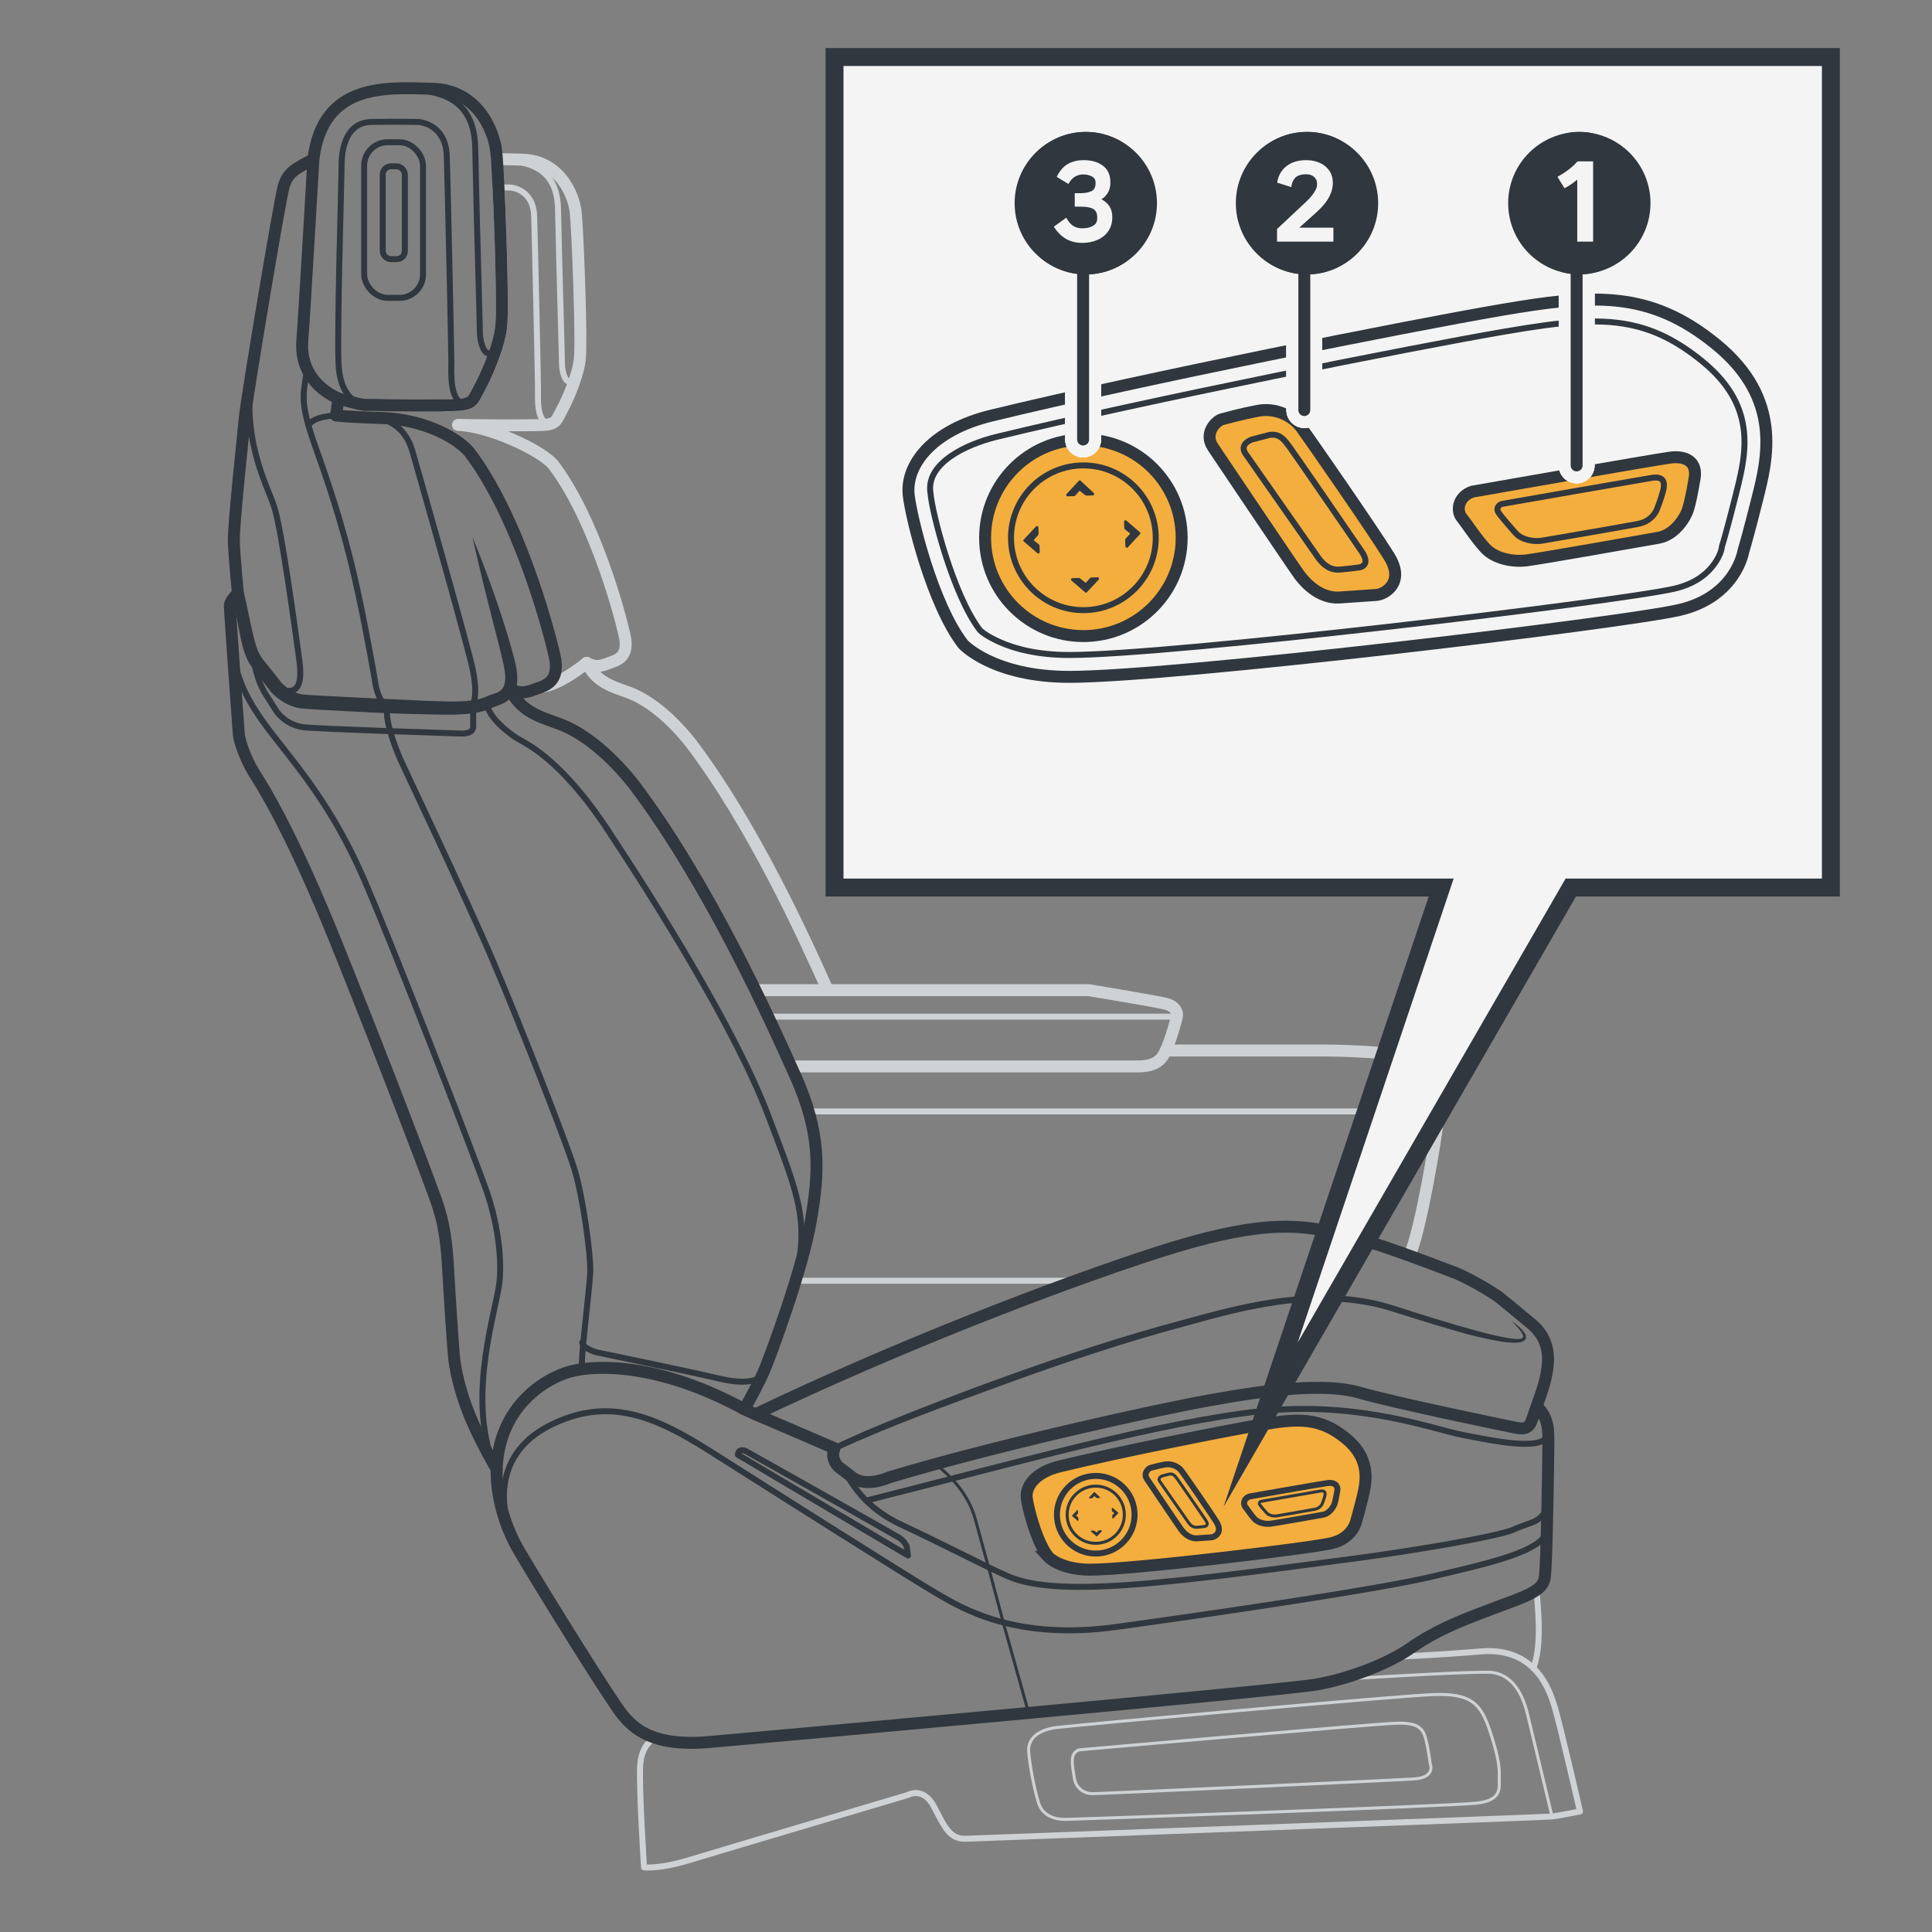 <?xml version="1.0" encoding="UTF-8"?><svg xmlns="http://www.w3.org/2000/svg" width="161.749" height="161.749" viewBox="0 0 161.749 161.749"><rect x="0" y="0" width="161.749" height="161.749" fill="#808080" stroke="none"/><g id="uuid-283970c7-d115-496a-beda-0568c94e3e4d"><path d="m54.87,145.493s-1.169.421-1.275,2.335.325,8.507.325,8.507c0,0,1.27.159,3.716-.585s18.384-5.476,18.384-5.476c0,0,1.287-.744,2.191,1.01s1.34,2.711,2.664,2.658,48.588-1.808,49.066-1.861,2.339-.425,2.339-.425c0,0-1.701-7.39-2.127-8.772s-1.595-4.998-6.167-4.625-7.068.44-7.068.44" style="fill:none; stroke:#cfd2d4; stroke-linecap:round; stroke-linejoin:round; stroke-width:.5px;"/><path d="m128.379,139.66c.818-2.2.27-5.666.278-6.565" style="fill:none; stroke:#cfd2d4; stroke-linecap:round; stroke-linejoin:round; stroke-width:.5px;"/><path d="m86.956,150.965c-.52-1.687-.877-4.107-.837-4.586s.359-1.515,2.393-1.755,28.312-2.632,31.462-2.751,3.988.718,4.745,2.991.837,3.19.798,3.908.399,1.954-1.914,2.193-32.658,1.316-34.333,1.356-2.179-.921-2.313-1.356Z" style="fill:none; stroke:#cfd2d4; stroke-linecap:round; stroke-linejoin:round; stroke-width:.25px;"/><path d="m90.345,146.499s24.842-2.193,26.597-2.233,2.193.399,2.432,1.356.359,1.994.359,1.994c0,0,.518,1.196-1.316,1.316s-26.278,1.236-26.956,1.236-1.396-.439-1.515-1.316-.479-2.074.399-2.353Z" style="fill:none; stroke:#cfd2d4; stroke-linecap:round; stroke-linejoin:round; stroke-width:.25px;"/><path d="m112.111,140.597c9.059-.558,11.531-.598,12.448-.598s2.585.399,3.326,3.509,2.056,8.573,2.056,8.573" style="fill:none; stroke:#cfd2d4; stroke-linecap:round; stroke-linejoin:round; stroke-width:.25px;"/><path d="m63.244,82.899h27.925s5.669.936,6.453,1.142.991.743.908,1.073-.66,2.601-1.238,3.385-1.61.784-2.147.784h-28.911" style="fill:none; stroke:#cfd2d4; stroke-linecap:round; stroke-linejoin:round;"/><line x1="98.53" y1="85.115" x2="64.413" y2="85.115" style="fill:none; stroke:#cfd2d4; stroke-linecap:round; stroke-linejoin:round; stroke-width:.5px;"/><path d="m41.741,15.683c.19,3.99.37,10.35.22,11.68-.21,1.82-1.35,4.26-1.86,5.19-.5.92-.5,1.26-1.72,1.35-.23.01-.6.02-1.05.04m31.96,48.96c-.03-.08-.06-.16-.1-.24-1.84-4.1-6.15-13.61-11.39-20.5-1.87-2.34-3.74-3.68-5.23-4.21-1.48-.53-2.64-.87-3.45-2.46.81.46,1.35.22,1.97-.02.51-.19,1.62-.43,1.2-2.29-.49-2.15-2.58-9.8-5.98-14.29-1.06-1.24-5.429-3.25-7.969-3.32.74.03,6.169.07,7.189,0,.16-.01.3-.03.41-.05.63-.12.69-.43,1.04-1.08.33-.59.95-1.91,1.31-3.18,0-.01.01-.01.01-.02v-.01c.11-.39.2-.78.24-1.14.18-1.52-.18-10.93-.35-12.38-.18-1.45-1.35-4.27-4.49-4.35-.66-.01-1.37-.04-2.1-.03" style="fill:none; stroke:#cfd2d4; stroke-linecap:round; stroke-linejoin:round;"/><path d="m41.741,15.683c.61.01,1,.02,1,.02,0,0,1.91.1,1.98,2.4s.32,13.54.32,14.43c0,.85-.13,2.72.9,2.99.04.02.09.02.13.03" style="fill:none; stroke:#cfd2d4; stroke-linecap:round; stroke-linejoin:round; stroke-width:.5px;"/><path d="m48.301,31.233v.01c-.8,1.69-1.25-.08-1.25-.72s-.25-8.74-.33-12.98c-.06-3.39-2.27-4.12-5.11-4.11" style="fill:none; stroke:#cfd2d4; stroke-linecap:round; stroke-linejoin:round; stroke-width:.5px;"/><path d="m97.601,87.95h13.269c1.854,0,6.146.172,6.941.596s1.748,1.219,1.748,1.854v2.172s.795,1.06.742,1.748-1.335,8.732-2.31,10.803" style="fill:none; stroke:#cfd2d4; stroke-linecap:round; stroke-linejoin:round;"/><path d="m119.558,92.572s-1.007.477-2.702.477h-49.163" style="fill:none; stroke:#cfd2d4; stroke-linecap:round; stroke-linejoin:round; stroke-width:.5px;"/><path d="m49.121,55.493s-2.223,1.85-3.73,1.988" style="fill:none; stroke:#cfd2d4; stroke-linecap:round; stroke-linejoin:round;"/><line x1="90.022" y1="107.226" x2="66.543" y2="107.226" style="fill:none; stroke:#cfd2d4; stroke-linecap:round; stroke-linejoin:round; stroke-width:.5px;"/><path d="m28.339,33.368l-.205,1.416s.843.126,3.878.211,6.027,1.391,7.292,2.866c4.046,5.353,6.54,14.473,7.123,17.028.507,2.224-.816,2.507-1.433,2.74-.739.278-1.375.566-2.344.018.969,1.897,2.344,2.3,4.114,2.932s4.004,2.234,6.238,5.016c6.238,8.219,11.38,19.557,13.572,24.446s2.023,8.05,1.307,12.181-3.288,11.001-3.793,12.265-1.77,3.498-1.77,3.498l.927.421c11.886-5.69,25.373-10.874,33.592-13.529s11.506-2.402,14.752-1.728,8.43,2.74,10.031,3.33,3.751,2.023,3.751,2.023c0,0,.548.421,2.824,2.318s1.307,4.51.464,6.912c1.054,1.012.969,2.107.969,3.245s-.126,9.905-.295,11.085-1.559,1.559-4.468,2.655-4.678,1.812-6.744,3.245-5.311,2.613-7.966,3.077-45.941,4.383-50.788,4.805-6.364-1.222-7.249-2.276-6.533-10.115-8.64-13.698-1.897-6.87-1.897-6.87c0,0-1.349-2.276-2.234-4.426s-1.264-4.088-1.349-5.1-.295-3.962-.506-7.629-.885-5.058-1.349-6.364-3.92-10.411-7.882-20.273-6.364-13.487-7.039-14.583-1.18-2.613-1.222-3.077-.759-10.411-.759-10.832.674-1.054.674-1.054c0,0-.295-2.95-.337-4.341s.801-9.062.927-10.453,2.908-18.124,3.245-19.262.885-1.433,2.487-2.276c.801-6.491,6.196-5.985,9.947-5.901s5.142,3.456,5.353,5.184.632,12.939.421,14.752-1.349,4.257-1.855,5.184-.506,1.264-1.728,1.349-6.238.042-7.123,0-.343.186-2.914-.531Z" style="fill:none; stroke:#30373e; stroke-linecap:round; stroke-linejoin:round;"/><path d="m26.238,13.331s-.759,13.108-.927,15.173.832,3.87,3.029,4.864" style="fill:none; stroke:#30373e; stroke-linecap:round; stroke-linejoin:round;"/><path d="m25.702,30.882c-.265,2.175-.728,2.554.789,6.769s2.571,7.755,3.456,11.844,1.517,7.924,1.517,7.924c0,0,.295,1.559,1.012,1.644" style="fill:none; stroke:#30373e; stroke-linecap:round; stroke-linejoin:round; stroke-width:.5px;"/><path d="m20.403,49.553c.349,1.419.592,2.896.955,4.237.196.689.428,1.191.9,1.718l1.376,1.731-.041-.05c.394.396.958.771,1.482.897.238.064.586.076.933.103l1.038.064,4.171.213,4.171.194c1.392.038,2.783.148,4.086-.015.324-.041.628-.103.914-.202.144-.049.288-.111.46-.182.171-.073.384-.14.523-.185.602-.185.844-.48.915-1.064.065-.567-.09-1.22-.245-1.892-.154-.67-.326-1.343-.502-2.015-.689-2.695-1.385-5.398-1.981-8.133,1.069,2.589,2.009,5.218,2.846,7.889.202.67.401,1.341.584,2.025.171.676.375,1.401.305,2.232-.036.409-.173.866-.479,1.239-.309.371-.742.584-1.101.704-.191.066-.311.104-.461.17-.149.064-.324.143-.509.209-.372.135-.754.216-1.121.269-1.469.202-2.878.103-4.271.089-1.398-.038-2.794-.077-4.189-.145l-4.185-.221-1.05-.067c-.347-.031-.702-.03-1.142-.138-.83-.226-1.468-.659-2.055-1.243l-.021-.024-.02-.026-1.318-1.712c-.202-.257-.506-.651-.666-1.015-.18-.375-.301-.755-.4-1.126-.365-1.482-.559-2.893-.876-4.31-.06-.269.109-.537.379-.597.266-.059.53.105.594.368l.002.009Z" style="fill:#30373e; stroke-width:0px;"/><path d="m39.226,59.215c.531-.069.752-1.123.372-3.062s-4.636-16.859-5.058-18.334-1.308-2.467-2.909-2.835" style="fill:none; stroke:#30373e; stroke-linecap:round; stroke-linejoin:round; stroke-width:.5px;"/><path d="m23.161,57.586c1.307.548,2.276.421,1.897-2.318s-1.475-10.916-2.107-12.855-2.814-5.64-1.816-11.704" style="fill:none; stroke:#30373e; stroke-linecap:round; stroke-linejoin:round; stroke-width:.5px;"/><path d="m30.4,33.882s-1.94-.236-2.061-3.481.259-15.342.259-16.606.337-3.54,2.487-3.583,3.962,0,3.962,0c0,0,2.276.126,2.36,2.866s.379,16.143.379,17.196-.169,3.422,1.222,3.608" style="fill:none; stroke:#30373e; stroke-linecap:round; stroke-linejoin:round; stroke-width:.5px;"/><rect x="30.488" y="11.908" width="4.927" height="13.029" rx="1.959" ry="1.959" style="fill:none; stroke:#30373e; stroke-linecap:round; stroke-linejoin:round; stroke-width:.5px;"/><rect x="32.042" y="13.925" width="1.852" height="7.771" rx=".679" ry=".679" style="fill:none; stroke:#30373e; stroke-linecap:round; stroke-linejoin:round; stroke-width:.5px;"/><path d="m30.996,7.664c4.584-.418,8.702-.319,8.792,4.74s.388,14.716.388,15.476.547,2.886,1.497.848" style="fill:none; stroke:#30373e; stroke-linecap:round; stroke-linejoin:round; stroke-width:.5px;"/><path d="m28.134,34.784s-1.915.041-2.31.834" style="fill:none; stroke:#30373e; stroke-linecap:round; stroke-linejoin:round; stroke-width:.5px;"/><path d="m21.162,54.867c.332,1.816.596,2.511,1.258,3.536s.761,1.19.761,1.19c0,0,.78,1.124,2.242,1.29s12.374.496,13.135.529,1.058-.231,1.058-.562v-1.634" style="fill:none; stroke:#30373e; stroke-linecap:round; stroke-linejoin:round; stroke-width:.5px;"/><path d="m40.743,58.873c.162,1.215,1.849,2.505,2.543,2.935s3.604,1.62,7.639,7.738,10.615,16.567,13.36,23.776,3.568,9.093,2.082,14.682" style="fill:none; stroke:#30373e; stroke-linecap:round; stroke-linejoin:round; stroke-width:.5px;"/><path d="m19.435,53.696c.207,2.939,1.162,4.914,3.323,7.718s5.064,6.13,7.631,12.005,9.551,23.998,10.354,26.326,1.302,5.265,1.081,7.538-2.727,9.38-.56,15.165" style="fill:none; stroke:#30373e; stroke-linecap:round; stroke-linejoin:round; stroke-width:.5px;"/><path d="m41.58,123c.188-5.297,4.123-7.625,6.174-8.179s7.344-.767,14.563,3.164" style="fill:none; stroke:#30373e; stroke-linecap:round; stroke-linejoin:round;"/><path d="m63.768,115.207s-.662.888-3.488.223-10.364-2.217-10.364-2.217c0,0-1.164-.333-1.164-.831" style="fill:none; stroke:#30373e; stroke-linecap:round; stroke-linejoin:round; stroke-width:.5px;"/><path d="m48.751,114.517c-.222-.195.61-6.569.665-8.01s-.61-6.318-1.33-8.646-4.545-12.082-6.762-17.292-7.486-16.259-7.815-17.015c-.554-1.275-1.386-3.603-1.034-4.492" style="fill:none; stroke:#30373e; stroke-linecap:round; stroke-linejoin:round; stroke-width:.5px;"/><path d="m128.657,117.731c-.539,1.301-.373,2.077-1.759,1.8s-10.198-2.106-13.08-2.937-7.538-.277-12.692.665-18.023,3.824-26.692,6.429c0,0-1.907.887-3.071,0l-1.164-.887s-.721-.665-.333-1.552l-6.624-2.844" style="fill:none; stroke:#30373e; stroke-linecap:round; stroke-linejoin:round;"/><path d="m69.757,121.026c2.354-1.136,4.764-2.099,7.178-3.057,2.417-.948,4.843-1.874,7.288-2.749,4.878-1.759,9.832-3.394,14.846-4.722,2.5-.696,5.025-1.364,7.613-1.743,2.579-.387,5.241-.478,7.829.013,1.303.214,2.545.673,3.774,1.053,1.235.393,2.471.778,3.714,1.137,1.245.347,2.485.723,3.743.969.314.058.627.124.94.155.291.03.676.044.812-.089.107-.131-.125-.493-.312-.714-.205-.246-.433-.477-.662-.708.268.185.525.386.765.612.119.115.235.235.335.378.088.13.219.344.078.58-.157.197-.358.215-.526.248-.174.025-.343.027-.511.023-.335-.011-.664-.039-.989-.092-1.296-.216-2.559-.535-3.808-.897-1.25-.358-2.491-.741-3.729-1.131-1.247-.382-2.454-.824-3.717-1.027-2.518-.47-5.119-.376-7.658.012-2.548.38-5.049,1.049-7.542,1.751-5.015,1.344-9.916,2.979-14.793,4.753-4.861,1.78-9.764,3.528-14.446,5.694l-.008.004c-.125.058-.274.003-.332-.122-.057-.124-.004-.271.118-.33Z" style="fill:#30373e; stroke-width:0px;"/><path d="m70.729,123.205c.801,1.426,2.02,3.199,4.791,4.474s7.039,3.492,8.812,4.268,4.6,1.164,10.475.721,14.078-1.607,18.401-2.162,12.249-1.849,13.579-2.476,2.142-.462,2.761-1.847" style="fill:none; stroke:#30373e; stroke-linecap:round; stroke-linejoin:round; stroke-width:.5px;"/><path d="m43.82,130.449c-2.163-3.38-2.828-8.535,2.16-11.084s8.979-.721,13.523,2.162,17.126,10.863,19.066,11.971,6.374,3.88,14.853,2.716,22.003-3.159,26.437-4.212,9.605-2.125,9.647-3.973" style="fill:none; stroke:#30373e; stroke-linecap:round; stroke-linejoin:round; stroke-width:.5px;"/><path d="m72.522,125.634c12.698-3.221,24.725-6.589,32.983-7.482s14.576,1.533,16.96,1.983,7.233,1.558,7.164-.271" style="fill:none; stroke:#30373e; stroke-linecap:round; stroke-linejoin:round; stroke-width:.5px;"/><path d="m61.776,121.795l14.244,8.433-.112-.755s-.156-.447-.671-.76-12.563-7.108-12.786-7.22-.636-.179-.675.302Z" style="fill:none; stroke:#30373e; stroke-linecap:round; stroke-linejoin:round; stroke-width:.5px;"/><path d="m78.322,122.575c2.015,1.593,2.932,3.117,3.371,4.748s1.066,3.886,1.066,3.886l1.233,4.62,2.125,7.579" style="fill:none; stroke:#30373e; stroke-linecap:round; stroke-linejoin:round; stroke-width:.25px;"/><path d="m87.762,130.338c-1.018-1.309-1.729-4.22-1.804-4.946-.101-.979.753-2.137,2.735-2.619,5.033-1.222,13.791-2.968,16.846-3.491s4.917-.669,7.128,1.135,1.688,3.811,1.367,5.092-.466,1.746-.466,1.746c0,0-.233,1.513-2.124,1.949s-16.7,2.208-20.163,2.211c-2.531.002-3.521-1.077-3.521-1.077Z" style="fill:#f4ae3d; stroke-width:0px;"/><path d="m87.762,130.338c-1.018-1.309-1.729-4.22-1.804-4.946-.101-.979.753-2.137,2.735-2.619,5.033-1.222,13.791-2.968,16.846-3.491s4.917-.669,7.128,1.135,1.688,3.811,1.367,5.092-.466,1.746-.466,1.746c0,0-.233,1.513-2.124,1.949s-16.7,2.208-20.163,2.211c-2.531.002-3.521-1.077-3.521-1.077Z" style="fill:none; stroke:#30373e; stroke-linecap:round; stroke-linejoin:round; stroke-width:.5px;"/><path d="m87.762,130.338c-1.018-1.309-1.729-4.22-1.804-4.946-.101-.979.753-2.137,2.735-2.619,5.033-1.222,13.791-2.968,16.846-3.491s4.917-.669,7.128,1.135,1.688,3.811,1.367,5.092-.466,1.746-.466,1.746c0,0-.233,1.513-2.124,1.949s-16.7,2.208-20.163,2.211c-2.531.002-3.521-1.077-3.521-1.077Z" style="fill:none; stroke:#30373e; stroke-miterlimit:10;"/><circle cx="91.737" cy="126.814" r="2.394" style="fill:none; stroke:#30373e; stroke-linecap:round; stroke-linejoin:round; stroke-width:.25px;"/><circle cx="91.737" cy="126.814" r="3.251" style="fill:none; stroke:#30373e; stroke-linecap:round; stroke-linejoin:round; stroke-width:.5px;"/><path d="m96.024,123.818s2.661,3.963,2.871,4.243.686.77,1.316.728.966-.07,1.218-.084.966-.392.42-1.274-2.633-3.893-2.913-4.271-.84-.658-1.428-.546-1.022.238-1.19.28-.616.445-.294.924Z" style="fill:none; stroke:#30373e; stroke-linecap:round; stroke-linejoin:round; stroke-width:.5px;"/><path d="m97.088,124.014s2.241,3.207,2.409,3.445.392.434.728.406.63-.07.63-.07c0,0,.42-.042.084-.532s-2.199-3.207-2.367-3.431-.331-.497-.71-.413l-.551.144s-.415.134-.224.451Z" style="fill:none; stroke:#30373e; stroke-linecap:round; stroke-linejoin:round; stroke-width:.25px;"/><path d="m104.605,125.288s6-1.055,6.545-1.126.889.167.806.671-.154.835-.225,1.061-.415.823-.972.921-3.972.703-4.387.751-1.02-.047-1.352-.415-.581-.771-.771-1.008-.107-.7.356-.854Z" style="fill:none; stroke:#30373e; stroke-linecap:round; stroke-linejoin:round; stroke-width:.5px;"/><path d="m105.601,125.69s4.53-.792,4.933-.858.451.153.379.429-.202.601-.202.601c0,0-.13.398-.628.493s-2.964.522-3.201.557-.64-.024-.842-.249-.51-.581-.581-.7.012-.251.142-.274Z" style="fill:none; stroke:#30373e; stroke-linecap:round; stroke-linejoin:round; stroke-width:.25px;"/></g><g id="uuid-5d65f011-bad8-4dda-8cd9-4a182de7f306"><polygon points="153.283 4.773 69.868 4.773 69.868 74.306 120.657 74.306 105.539 119.281 131.506 74.306 153.283 74.306 153.283 4.773" style="fill:#f4f4f4; stroke:#30373e; stroke-miterlimit:20; stroke-width:1.5px;"/></g><g id="uuid-90ae3f7d-748e-424a-8615-ae3f38eccafe"><path d="m77.901,41.278c-.41-2.52,3.051-4.1,5.529-4.702,12.694-3.082,34.819-7.492,42.515-8.811,4.887-.838,8.175-1.206,11.178-.416,1.749.46,3.48,1.339,5.396,2.902,1.799,1.468,2.701,2.919,3.141,4.244.776,2.335.244,4.608-.28,6.701-.007.026-.013.052-.02.079-.804,3.217-1.15,4.316-1.15,4.316l-.048.152-.014.116s-.105.846-1.021,1.833c-.558.601-1.461,1.25-2.956,1.595-4.651,1.073-41.995,5.542-50.623,5.55-2.722.002-4.602-.533-5.796-1.058-1.117-.491-1.578-.888-1.715-1.023-2.252-2.961-4.006-9.84-4.137-11.477" style="fill:none; stroke:#30373e; stroke-linecap:round; stroke-linejoin:round; stroke-width:.5px;"/><path d="m80.641,53.943c-2.577-3.314-4.376-10.682-4.566-12.519-.256-2.478,1.906-5.41,6.922-6.628,12.74-3.093,34.906-7.511,42.638-8.837s12.445-1.694,18.042,2.872c5.597,4.566,4.271,9.647,3.461,12.887s-1.178,4.418-1.178,4.418c0,0-.589,3.829-5.376,4.934s-42.268,5.589-51.033,5.597c-6.407.005-8.91-2.725-8.91-2.725Z" style="fill:none; stroke:#30373e; stroke-linecap:round; stroke-linejoin:round;"/><circle cx="90.702" cy="45.024" r="8.228" style="fill:#f4ae3d; stroke:#30373e; stroke-linecap:round; stroke-linejoin:round;"/><path d="m101.553,37.441s6.734,10.03,7.266,10.739,1.737,1.949,3.332,1.843,2.446-.177,3.084-.213,2.446-.992,1.063-3.225-6.663-9.853-7.372-10.81-2.127-1.666-3.615-1.382-2.587.603-3.013.709-1.559,1.126-.744,2.339Z" style="fill:#f4ae3d; stroke:#30373e; stroke-linecap:round; stroke-linejoin:round;"/><path d="m104.246,37.937s5.671,8.116,6.096,8.719.992,1.099,1.843,1.028,1.595-.177,1.595-.177c0,0,1.063-.106.213-1.347s-5.565-8.116-5.99-8.684-.839-1.257-1.796-1.044l-1.394.364s-1.05.338-.567,1.141Z" style="fill:#f4ae3d; stroke:#30373e; stroke-linecap:round; stroke-linejoin:round; stroke-width:.5px;"/><path d="m123.272,41.161s15.186-2.671,16.566-2.851,2.251.423,2.041,1.697-.39,2.114-.57,2.684-1.05,2.083-2.461,2.332-10.054,1.78-11.104,1.9-2.581-.12-3.421-1.05-1.471-1.951-1.951-2.551-.27-1.771.9-2.161Z" style="fill:#f4ae3d; stroke:#30373e; stroke-linecap:round; stroke-linejoin:round;"/><path d="m125.793,42.18s11.464-2.005,12.485-2.172,1.14.388.96,1.086-.51,1.522-.51,1.522c0,0-.33,1.007-1.591,1.247s-7.503,1.32-8.103,1.411-1.621-.06-2.131-.63-1.29-1.471-1.471-1.771.03-.635.36-.692Z" style="fill:#f4ae3d; stroke:#30373e; stroke-linecap:round; stroke-linejoin:round; stroke-width:.5px;"/><path d="m91.556,41.259q.046.036.051.078c.01.083-.069.134-.11.139l-.502.017c-.042.005-.088-.032-.129-.027l-.416-.33-.046-.036-.041.005-.335.375c-.036.046-.078.051-.119.056l-.503.016c-.083.01-.129-.027-.139-.11-.005-.041-.01-.083.032-.088l1.008-1.085c.037-.046.078-.051.078-.051.042-.005.083-.009.088.032l1.084,1.01Z" style="fill:#30373e; stroke-width:0px;"/><path d="m91.982,48.528q.037-.046.032-.088c-.01-.083-.056-.12-.139-.11l-.502.016c-.042.005-.083.01-.12.056l-.334.375-.042.005s-.041.005-.046-.036l-.417-.33c-.046-.037-.088-.032-.129-.027l-.502.017c-.083.01-.12.056-.11.139.005.042.01.083.051.078l1.12.963q.046.037.088.032c.041-.005.083-.01.078-.051l.971-1.039Z" style="fill:#30373e; stroke-width:0px;"/><path d="m86.719,44.093q.036-.046.078-.051c.083-.01.129.027.139.11l.016.503c.005.041-.032.088-.027.129l-.335.376-.036.046.005.042.416.33c.046.037.051.078.056.12l.016.503c.01.083-.068.134-.11.139-.041.005-.083.01-.088-.032l-1.12-.963q-.046-.037-.051-.078c-.005-.042-.01-.083.032-.088l1.008-1.085Z" style="fill:#30373e; stroke-width:0px;"/><path d="m94.306,43.589q-.046-.036-.088-.032c-.083.01-.119.056-.11.139l.016.503c.005.042.01.083.056.12l.416.33.005.042s.005.042-.037.046l-.334.375c-.037.046-.032.088-.027.129l.017.503c.01.083.056.12.139.11.041-.005.083-.01.078-.051l1.008-1.085q.036-.046.032-.088c-.005-.042-.01-.083-.051-.078l-1.12-.963Z" style="fill:#30373e; stroke-width:0px;"/><circle cx="90.702" cy="45.024" r="6.059" style="fill:none; stroke:#30373e; stroke-linecap:round; stroke-linejoin:round; stroke-width:.5px;"/></g><g id="uuid-8ad2fda6-90c7-4d09-aff8-dcb3e8317d74"><path d="m92.074,125.326q.018.014.02.031c.004.033-.027.053-.043.055l-.198.007c-.016.002-.035-.013-.051-.011l-.165-.13-.018-.014-.016.002-.132.148c-.014.018-.031.02-.047.022l-.199.006c-.033.004-.051-.011-.055-.043-.002-.016-.004-.033.012-.035l.398-.429c.015-.018.031-.02.031-.02.016-.002.033-.004.035.013l.428.399Z" style="fill:#30373e; stroke-width:0px;"/><path d="m92.242,128.198q.015-.018.013-.035c-.004-.033-.022-.047-.055-.043l-.198.006c-.016.002-.033.004-.047.022l-.132.148-.016.002s-.016.002-.018-.014l-.165-.13c-.018-.015-.035-.013-.051-.011l-.198.007c-.033.004-.047.022-.043.055.002.016.004.033.02.031l.443.381q.018.015.035.013c.016-.002.033-.004.031-.02l.384-.41Z" style="fill:#30373e; stroke-width:0px;"/><path d="m90.163,126.446q.014-.018.031-.02c.033-.004.051.011.055.043l.006.199c.002.016-.012.035-.011.051l-.132.148-.014.018.002.016.165.13c.018.015.02.031.022.047l.006.199c.004.033-.027.053-.043.055-.016.002-.033.004-.035-.012l-.443-.381q-.018-.015-.02-.031c-.002-.016-.004-.033.013-.035l.398-.429Z" style="fill:#30373e; stroke-width:0px;"/><path d="m93.16,126.247q-.018-.014-.035-.012c-.033.004-.047.022-.043.055l.006.199c.002.016.004.033.022.047l.165.13.002.016s.002.016-.015.018l-.132.148c-.015.018-.013.035-.011.051l.007.199c.004.033.022.047.055.043.016-.002.033-.004.031-.02l.398-.429q.014-.018.012-.035c-.002-.016-.004-.033-.02-.031l-.443-.381Z" style="fill:#30373e; stroke-width:0px;"/><line x1="90.679" y1="17.125" x2="90.679" y2="36.796" style="fill:none; stroke:#f4f4f4; stroke-linecap:round; stroke-linejoin:round; stroke-width:3px;"/><line x1="90.679" y1="17.125" x2="90.679" y2="36.796" style="fill:none; stroke:#f4f4f4; stroke-linecap:round; stroke-linejoin:round; stroke-width:3px;"/><line x1="90.679" y1="17.125" x2="90.679" y2="36.796" style="fill:none; stroke:#f4f4f4; stroke-linecap:round; stroke-linejoin:round; stroke-width:3px;"/><path d="m89.236,19.992c-.39-.228-.726-.566-1.006-1.016l1.039-.749c.174.318.366.546.575.683s.47.206.781.206c.337,0,.628-.067.871-.201s.365-.342.365-.623v-.112c0-.318-.108-.544-.323-.679-.216-.134-.579-.201-1.091-.201h-.468v-1.123h.449c.381,0,.691-.056.932-.168s.36-.325.36-.637v-.103c0-.225-.104-.392-.313-.5-.209-.109-.451-.164-.726-.164-.262,0-.498.067-.707.201-.209.134-.382.333-.52.595l-.982-.59c.225-.48.524-.834.898-1.062.374-.228.83-.341,1.366-.341.655,0,1.19.156,1.605.468s.623.777.623,1.395c0,.325-.065.604-.197.838-.131.234-.314.426-.552.576.3.156.525.355.679.599.152.243.229.542.229.898,0,.462-.114.855-.342,1.179-.229.325-.532.568-.913.73-.381.163-.799.244-1.254.244-.53,0-.991-.114-1.381-.342Z" style="fill:none; stroke:#f4f4f4; stroke-linecap:round; stroke-linejoin:round; stroke-width:3px;"/><circle cx="90.904" cy="17.009" r="5.958" style="fill:none; stroke:#f4f4f4; stroke-linecap:round; stroke-linejoin:round; stroke-width:3px;"/><path d="m90.904,11.039c-3.205,0-5.803,2.598-5.803,5.803v.335c0,3.205,2.598,5.803,5.803,5.803s5.803-2.598,5.803-5.803v-.335c0-3.205-2.598-5.803-5.803-5.803Z" style="fill:none; stroke:#f4f4f4; stroke-linecap:round; stroke-linejoin:round; stroke-width:3px;"/><path d="m89.236,19.992c-.39-.228-.726-.566-1.006-1.016l1.039-.749c.174.318.366.546.575.683s.47.206.781.206c.337,0,.628-.067.871-.201s.365-.342.365-.623v-.112c0-.318-.108-.544-.323-.679-.216-.134-.579-.201-1.091-.201h-.468v-1.123h.449c.381,0,.691-.056.932-.168s.36-.325.36-.637v-.103c0-.225-.104-.392-.313-.5-.209-.109-.451-.164-.726-.164-.262,0-.498.067-.707.201-.209.134-.382.333-.52.595l-.982-.59c.225-.48.524-.834.898-1.062.374-.228.83-.341,1.366-.341.655,0,1.19.156,1.605.468s.623.777.623,1.395c0,.325-.065.604-.197.838-.131.234-.314.426-.552.576.3.156.525.355.679.599.152.243.229.542.229.898,0,.462-.114.855-.342,1.179-.229.325-.532.568-.913.73-.381.163-.799.244-1.254.244-.53,0-.991-.114-1.381-.342Z" style="fill:none; stroke:#f4f4f4; stroke-linecap:round; stroke-linejoin:round; stroke-width:3px;"/><line x1="90.679" y1="17.125" x2="90.679" y2="36.796" style="fill:none; stroke:#f4f4f4; stroke-linecap:round; stroke-linejoin:round; stroke-width:3px;"/><line x1="90.679" y1="17.125" x2="90.679" y2="36.796" style="fill:none; stroke:#30373e; stroke-linecap:round; stroke-miterlimit:10;"/><circle cx="90.904" cy="17.009" r="5.958" style="fill:#30373e; stroke-width:0px;"/><path d="m90.904,11.039c-3.205,0-5.803,2.598-5.803,5.803v.335c0,3.205,2.598,5.803,5.803,5.803s5.803-2.598,5.803-5.803v-.335c0-3.205-2.598-5.803-5.803-5.803Z" style="fill:#30373e; stroke-width:0px;"/><path d="m89.236,19.992c-.39-.228-.726-.566-1.006-1.016l1.039-.749c.174.318.366.546.575.683s.47.206.781.206c.337,0,.628-.067.871-.201s.365-.342.365-.623v-.112c0-.318-.108-.544-.323-.679-.216-.134-.579-.201-1.091-.201h-.468v-1.123h.449c.381,0,.691-.056.932-.168s.36-.325.36-.637v-.103c0-.225-.104-.392-.313-.5-.209-.109-.451-.164-.726-.164-.262,0-.498.067-.707.201-.209.134-.382.333-.52.595l-.982-.59c.225-.48.524-.834.898-1.062.374-.228.83-.341,1.366-.341.655,0,1.19.156,1.605.468s.623.777.623,1.395c0,.325-.065.604-.197.838-.131.234-.314.426-.552.576.3.156.525.355.679.599.152.243.229.542.229.898,0,.462-.114.855-.342,1.179-.229.325-.532.568-.913.73-.381.163-.799.244-1.254.244-.53,0-.991-.114-1.381-.342Z" style="fill:#f4f4f4; stroke-width:0px;"/><line x1="109.199" y1="17.125" x2="109.199" y2="34.33" style="fill:none; stroke:#f4f4f4; stroke-linecap:round; stroke-linejoin:round; stroke-width:3px;"/><line x1="109.199" y1="17.125" x2="109.199" y2="34.33" style="fill:none; stroke:#f4f4f4; stroke-linecap:round; stroke-linejoin:round; stroke-width:3px;"/><line x1="109.199" y1="17.125" x2="109.199" y2="34.33" style="fill:none; stroke:#f4f4f4; stroke-linecap:round; stroke-linejoin:round; stroke-width:3px;"/><path d="m106.914,19.173l2.33-2.181c.219-.199.403-.391.553-.575s.265-.357.347-.52c.081-.163.121-.315.121-.459v-.084c0-.225-.086-.409-.257-.552-.172-.144-.389-.215-.651-.215-.374,0-.661.081-.86.243-.2.163-.331.44-.394.833l-1.18-.374c.101-.599.365-1.062.796-1.39s.977-.491,1.638-.491c.418,0,.796.075,1.133.225.337.149.604.368.801.655.196.287.295.627.295,1.02,0,.325-.064.635-.192.931s-.292.568-.491.814c-.2.247-.428.485-.684.716l-1.441,1.292h2.855v1.17h-4.718v-1.058Z" style="fill:none; stroke:#f4f4f4; stroke-linecap:round; stroke-linejoin:round; stroke-width:3px;"/><circle cx="109.424" cy="17.009" r="5.958" style="fill:none; stroke:#f4f4f4; stroke-linecap:round; stroke-linejoin:round; stroke-width:3px;"/><path d="m109.424,11.039c-3.213,0-5.817,2.604-5.817,5.817v.306c0,3.213,2.604,5.817,5.817,5.817s5.817-2.604,5.817-5.817v-.306c0-3.213-2.604-5.817-5.817-5.817Z" style="fill:none; stroke:#f4f4f4; stroke-linecap:round; stroke-linejoin:round; stroke-width:3px;"/><path d="m106.914,19.173l2.33-2.181c.219-.199.403-.391.553-.575s.265-.357.347-.52c.081-.163.121-.315.121-.459v-.084c0-.225-.086-.409-.257-.552-.172-.144-.389-.215-.651-.215-.374,0-.661.081-.86.243-.2.163-.331.44-.394.833l-1.18-.374c.101-.599.365-1.062.796-1.39s.977-.491,1.638-.491c.418,0,.796.075,1.133.225.337.149.604.368.801.655.196.287.295.627.295,1.02,0,.325-.064.635-.192.931s-.292.568-.491.814c-.2.247-.428.485-.684.716l-1.441,1.292h2.855v1.17h-4.718v-1.058Z" style="fill:none; stroke:#f4f4f4; stroke-linecap:round; stroke-linejoin:round; stroke-width:3px;"/><line x1="109.199" y1="17.125" x2="109.199" y2="34.33" style="fill:none; stroke:#f4f4f4; stroke-linecap:round; stroke-linejoin:round; stroke-width:3px;"/><line x1="109.199" y1="17.125" x2="109.199" y2="34.33" style="fill:none; stroke:#30373e; stroke-linecap:round; stroke-miterlimit:10;"/><circle cx="109.424" cy="17.009" r="5.958" style="fill:#30373e; stroke-width:0px;"/><path d="m109.424,11.039c-3.213,0-5.817,2.604-5.817,5.817v.306c0,3.213,2.604,5.817,5.817,5.817s5.817-2.604,5.817-5.817v-.306c0-3.213-2.604-5.817-5.817-5.817Z" style="fill:#30373e; stroke-width:0px;"/><path d="m106.914,19.173l2.33-2.181c.219-.199.403-.391.553-.575s.265-.357.347-.52c.081-.163.121-.315.121-.459v-.084c0-.225-.086-.409-.257-.552-.172-.144-.389-.215-.651-.215-.374,0-.661.081-.86.243-.2.163-.331.44-.394.833l-1.18-.374c.101-.599.365-1.062.796-1.39s.977-.491,1.638-.491c.418,0,.796.075,1.133.225.337.149.604.368.801.655.196.287.295.627.295,1.02,0,.325-.064.635-.192.931s-.292.568-.491.814c-.2.247-.428.485-.684.716l-1.441,1.292h2.855v1.17h-4.718v-1.058Z" style="fill:#f4f4f4; stroke-width:0px;"/><line x1="131.998" y1="17.125" x2="131.998" y2="38.965" style="fill:none; stroke:#f4f4f4; stroke-linecap:round; stroke-linejoin:round; stroke-width:3px;"/><line x1="131.998" y1="17.125" x2="131.998" y2="38.965" style="fill:none; stroke:#f4f4f4; stroke-linecap:round; stroke-linejoin:round; stroke-width:3px;"/><line x1="131.998" y1="17.125" x2="131.998" y2="38.965" style="fill:none; stroke:#f4f4f4; stroke-linecap:round; stroke-linejoin:round; stroke-width:3px;"/><path d="m131.533,15.434c-.144.097-.328.204-.553.323l-.59-.955c.344-.188.652-.385.927-.594s.527-.441.759-.698h1.301v6.721h-1.329v-5.195c-.2.168-.371.301-.515.398Z" style="fill:none; stroke:#f4f4f4; stroke-linecap:round; stroke-linejoin:round; stroke-width:3px;"/><circle cx="132.223" cy="17.009" r="5.958" style="fill:none; stroke:#f4f4f4; stroke-linecap:round; stroke-linejoin:round; stroke-width:3px;"/><path d="m132.223,11.039c-2.833,0-5.129,2.296-5.129,5.129v1.682c0,2.833,2.296,5.129,5.129,5.129s5.129-2.296,5.129-5.129v-1.682c0-2.833-2.296-5.129-5.129-5.129Z" style="fill:none; stroke:#f4f4f4; stroke-linecap:round; stroke-linejoin:round; stroke-width:3px;"/><path d="m131.533,15.434c-.144.097-.328.204-.553.323l-.59-.955c.344-.188.652-.385.927-.594s.527-.441.759-.698h1.301v6.721h-1.329v-5.195c-.2.168-.371.301-.515.398Z" style="fill:none; stroke:#f4f4f4; stroke-linecap:round; stroke-linejoin:round; stroke-width:3px;"/><line x1="131.998" y1="17.125" x2="131.998" y2="38.965" style="fill:none; stroke:#f4f4f4; stroke-linecap:round; stroke-linejoin:round; stroke-width:3px;"/><line x1="131.998" y1="17.125" x2="131.998" y2="38.965" style="fill:none; stroke:#30373e; stroke-linecap:round; stroke-miterlimit:10;"/><circle cx="132.223" cy="17.009" r="5.958" style="fill:#30373e; stroke-width:0px;"/><path d="m132.223,11.039c-2.833,0-5.129,2.296-5.129,5.129v1.682c0,2.833,2.296,5.129,5.129,5.129s5.129-2.296,5.129-5.129v-1.682c0-2.833-2.296-5.129-5.129-5.129Z" style="fill:#30373e; stroke-width:0px;"/><path d="m131.533,15.434c-.144.097-.328.204-.553.323l-.59-.955c.344-.188.652-.385.927-.594s.527-.441.759-.698h1.301v6.721h-1.329v-5.195c-.2.168-.371.301-.515.398Z" style="fill:#f4f4f4; stroke-width:0px;"/></g></svg>